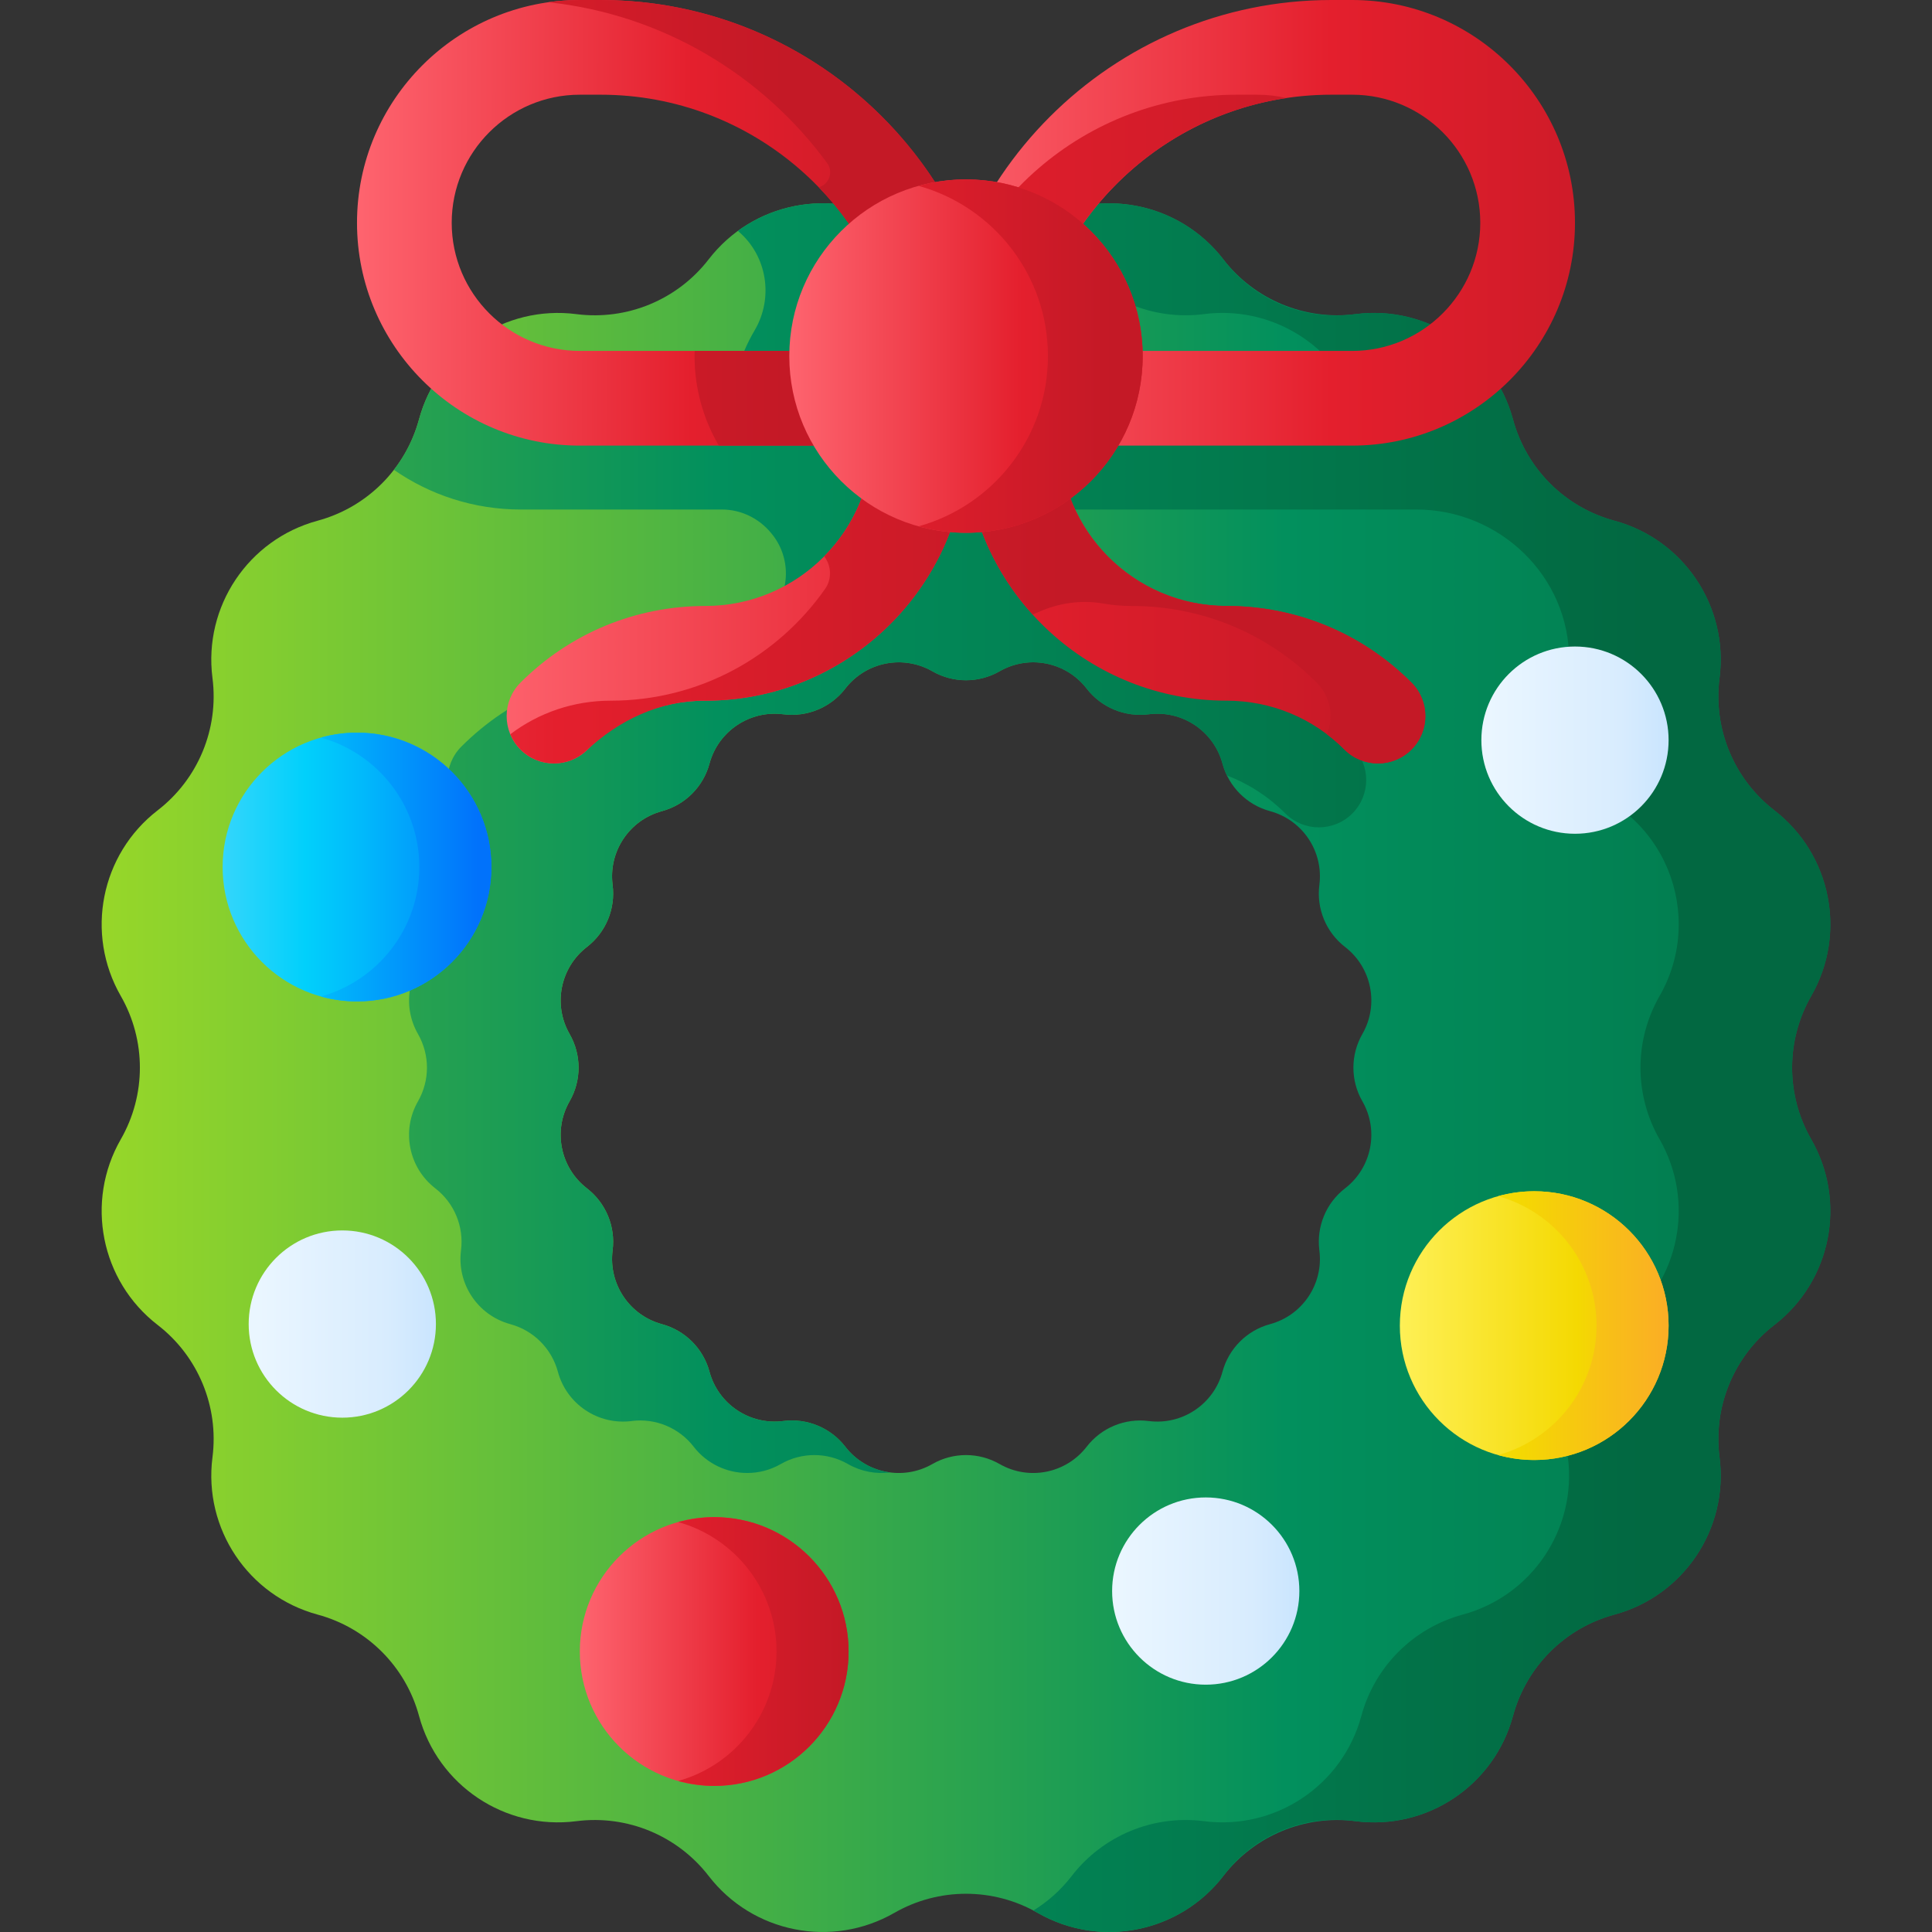 <svg id="Capa_1" enable-background="new 0 0 510 510" height="512" viewBox="0 0 510 510" width="512" xmlns="http://www.w3.org/2000/svg" xmlns:xlink="http://www.w3.org/1999/xlink"><rect x="0" y="0" width="510" height="510" fill="#333333" stroke="none"/><linearGradient id="lg1"><stop offset="0" stop-color="#97d729"/><stop offset=".565" stop-color="#02905d"/><stop offset=".996" stop-color="#026841"/></linearGradient><linearGradient id="SVGID_1_" gradientUnits="userSpaceOnUse" x1="26.832" x2="579.904" xlink:href="#lg1" y1="281.834" y2="281.834"/><linearGradient id="SVGID_2_" gradientUnits="userSpaceOnUse" x1="-134.669" x2="438.324" xlink:href="#lg1" y1="281.829" y2="281.829"/><linearGradient id="lg2"><stop offset="0" stop-color="#fe646f"/><stop offset=".521" stop-color="#e41f2d"/><stop offset="1" stop-color="#c41926"/></linearGradient><linearGradient id="SVGID_3_" gradientUnits="userSpaceOnUse" x1="94.241" x2="263.896" xlink:href="#lg2" y1="58.609" y2="59.18"/><linearGradient id="SVGID_4_" gradientUnits="userSpaceOnUse" x1="-43.002" x2="207.311" xlink:href="#lg2" y1="58.815" y2="58.815"/><linearGradient id="SVGID_5_" gradientUnits="userSpaceOnUse" x1="243.998" x2="450.005" xlink:href="#lg2" y1="58.816" y2="58.816"/><linearGradient id="SVGID_6_" gradientUnits="userSpaceOnUse" x1="69.998" x2="385.076" xlink:href="#lg2" y1="58.816" y2="58.816"/><linearGradient id="SVGID_8_" gradientUnits="userSpaceOnUse" x1="125.998" x2="373.807" xlink:href="#lg2" y1="147.409" y2="147.409"/><linearGradient id="SVGID_9_" gradientUnits="userSpaceOnUse" x1="1.498" x2="280.514" xlink:href="#lg2" y1="147.41" y2="147.41"/><linearGradient id="SVGID_10_" gradientUnits="userSpaceOnUse" x1="208.355" x2="326.508" xlink:href="#lg2" y1="94" y2="94"/><linearGradient id="SVGID_11_" gradientUnits="userSpaceOnUse" x1="153.665" x2="293.697" xlink:href="#lg2" y1="94" y2="94"/><linearGradient id="lg3"><stop offset="0" stop-color="#62dbfb"/><stop offset=".436" stop-color="#01d0fb"/><stop offset=".596" stop-color="#01b9fb"/><stop offset=".93" stop-color="#017ffb"/><stop offset="1" stop-color="#0172fb"/></linearGradient><linearGradient id="SVGID_12_" gradientUnits="userSpaceOnUse" x1="39.027" x2="134.186" xlink:href="#lg3" y1="228.876" y2="228.876"/><linearGradient id="SVGID_13_" gradientUnits="userSpaceOnUse" x1="25.527" x2="126.047" xlink:href="#lg3" y1="228.876" y2="228.876"/><linearGradient id="SVGID_14_" gradientUnits="userSpaceOnUse" x1="153.058" x2="242.915" xlink:href="#lg2" y1="435.96" y2="435.96"/><linearGradient id="SVGID_15_" gradientUnits="userSpaceOnUse" x1="117.043" x2="223.539" xlink:href="#lg2" y1="435.96" y2="435.96"/><linearGradient id="lg4"><stop offset="0" stop-color="#fef056"/><stop offset=".521" stop-color="#f4d902"/><stop offset="1" stop-color="#fe9738"/></linearGradient><linearGradient id="SVGID_16_" gradientUnits="userSpaceOnUse" x1="369.523" x2="459.38" xlink:href="#lg4" y1="349.931" y2="349.931"/><linearGradient id="SVGID_17_" gradientUnits="userSpaceOnUse" x1="333.508" x2="461.476" xlink:href="#lg4" y1="349.931" y2="349.931"/><linearGradient id="lg5"><stop offset="0" stop-color="#eaf6ff"/><stop offset=".521" stop-color="#d8ecfe"/><stop offset="1" stop-color="#b3dafe"/></linearGradient><linearGradient id="SVGID_18_" gradientUnits="userSpaceOnUse" x1="392.886" x2="459.953" xlink:href="#lg5" y1="195.38" y2="195.38"/><linearGradient id="SVGID_19_" gradientUnits="userSpaceOnUse" x1="295.416" x2="362.483" xlink:href="#lg5" y1="420" y2="420"/><linearGradient id="SVGID_20_" gradientUnits="userSpaceOnUse" x1="67.49" x2="134.557" xlink:href="#lg5" y1="349.517" y2="349.517"/><g><g><path d="m478.117 300.755c-6.726-11.717-6.726-26.124 0-37.842 9.451-16.463 5.304-37.375-9.714-48.987l-.043-.033c-10.659-8.241-16.157-21.509-14.453-34.874l.01-.075c2.4-18.821-9.448-36.528-27.76-41.49l-.028-.008c-13.032-3.531-23.212-13.711-26.743-26.743l-.008-.028c-4.962-18.313-22.67-30.161-41.49-27.76l-.075.01c-13.365 1.705-26.633-3.794-34.874-14.453l-.033-.042c-11.611-15.018-32.523-19.164-48.987-9.714-11.717 6.726-26.124 6.726-37.841 0-16.463-9.451-37.375-5.304-48.987 9.713l-.033.043c-8.241 10.659-21.509 16.157-34.874 14.453l-.075-.01c-18.821-2.4-36.528 9.448-41.49 27.76l-.008.028c-3.531 13.032-13.711 23.212-26.743 26.743l-.028.008c-18.313 4.962-30.161 22.67-27.76 41.49l.01.075c1.705 13.365-3.794 26.633-14.453 34.874l-.042.033c-15.018 11.611-19.164 32.523-9.714 48.987 6.726 11.717 6.726 26.124 0 37.841-9.451 16.463-5.304 37.375 9.714 48.987l.043.033c10.659 8.241 16.157 21.509 14.453 34.874l-.01.075c-2.4 18.821 9.448 36.528 27.76 41.49l.028.008c13.032 3.531 23.212 13.711 26.743 26.743l.008.028c4.962 18.313 22.67 30.161 41.49 27.76l.075-.009c13.365-1.705 26.633 3.794 34.874 14.453l.033.042c11.611 15.018 32.523 19.165 48.987 9.714 11.717-6.726 26.124-6.726 37.842 0 16.463 9.451 37.375 5.304 48.987-9.714l.033-.043c8.241-10.659 21.509-16.157 34.874-14.453l.075.01c18.821 2.4 36.528-9.448 41.49-27.76l.008-.028c3.531-13.032 13.711-23.212 26.743-26.743l.028-.008c18.313-4.962 30.161-22.67 27.76-41.49l-.01-.075c-1.704-13.365 3.794-26.633 14.453-34.874l.042-.033c15.017-11.611 19.164-32.523 9.713-48.986zm-118.486-10.048c4.432 7.72 2.487 17.527-4.555 22.973l-.02.015c-4.999 3.865-7.577 10.087-6.778 16.354l.004.035c1.126 8.826-4.43 17.13-13.018 19.457l-.013.004c-6.112 1.656-10.885 6.43-12.542 12.542l-.004.013c-2.327 8.588-10.631 14.144-19.457 13.018l-.035-.004c-6.267-.799-12.49 1.779-16.354 6.778l-.016.02c-5.445 7.043-15.252 8.987-22.972 4.555-5.495-3.154-12.251-3.154-17.746 0-7.72 4.432-17.527 2.488-22.973-4.555l-.015-.02c-3.865-4.998-10.087-7.577-16.354-6.778l-.035.004c-8.826 1.126-17.13-4.431-19.457-13.018l-.004-.013c-1.656-6.112-6.43-10.886-12.541-12.542l-.013-.004c-8.588-2.327-14.144-10.631-13.018-19.457l.005-.035c.799-6.267-1.779-12.49-6.778-16.354l-.02-.016c-7.043-5.445-8.987-15.252-4.555-22.973 3.154-5.495 3.154-12.251 0-17.746-4.432-7.721-2.487-17.527 4.555-22.973l.02-.015c4.999-3.865 7.577-10.087 6.778-16.354l-.004-.035c-1.126-8.826 4.43-17.13 13.018-19.457l.013-.004c6.112-1.656 10.885-6.43 12.542-12.542l.004-.013c2.327-8.588 10.631-14.144 19.457-13.019l.035.005c6.267.799 12.49-1.779 16.354-6.778l.016-.02c5.445-7.043 15.252-8.987 22.972-4.555 5.495 3.154 12.251 3.154 17.746 0 7.72-4.432 17.527-2.487 22.973 4.555l.015.02c3.865 4.999 10.087 7.577 16.354 6.778l.035-.005c8.826-1.126 17.13 4.431 19.457 13.018l.004.013c1.656 6.111 6.43 10.885 12.541 12.541l.013.004c8.588 2.327 14.144 10.631 13.018 19.457l-.005.035c-.799 6.268 1.779 12.49 6.778 16.354l.02.016c7.042 5.445 8.987 15.252 4.555 22.972-3.154 5.498-3.154 12.254 0 17.749z" fill="url(#SVGID_1_)"/></g><path d="m478.118 262.91c3.41-5.93 5.05-12.45 5.05-18.89 0-11.44-5.16-22.67-14.76-30.09l-.05-.04c-10.66-8.24-16.16-21.51-14.45-34.87l.01-.08c2.4-18.82-9.45-36.52-27.76-41.49h-.03c-13.03-3.53-23.21-13.72-26.74-26.75l-.01-.03c-1.02-3.77-2.59-7.27-4.6-10.43-4.82-7.62-12.22-13.24-20.74-15.9-5.08-1.6-10.57-2.14-16.15-1.43l-.666.083c-13.223 1.655-26.318-3.903-34.314-14.563-7.16-9.27-17.87-14.4-28.89-14.74-6.83-.22-13.79 1.4-20.1 5.02v.01c-.37.21-.74.42-1.12.62-7.48 3.96-15.96 5.26-24.1 3.89-4.38-.73-8.65-2.23-12.62-4.51v-.01c-.36-.21-.72-.41-1.09-.6-3.77-2.01-7.77-3.33-11.81-3.98-8.99-1.43-18.25.42-26 5.21-.82.5-1.62 1.03-2.4 1.61.052.044.104.088.155.132 7.59 6.467 9.331 17.541 4.268 26.132-3.87 6.566-6.176 14.166-6.413 22.287h-55.33c-8.68 0-16.61-3.28-22.6-8.69-1.84 3.01-3.28 6.32-4.24 9.87l-.01.02c-1.33 4.92-3.61 9.42-6.63 13.32 9.51 6.6 21.05 10.48 33.48 10.48h53.109c5.02 0 9.736 2.288 12.941 6.151.04.049.081.097.121.146 5.233 6.253 5.1 15.529-.381 21.565-8.066 8.881-19.694 14.469-32.611 14.469-18.45 0-35.79 7.18-48.83 20.23-4.89 4.88-4.89 12.79 0 17.68l.049.049c2.353 2.341 2.845 5.892 1.419 8.889-1.424 2.994-2.027 6.409-1.579 9.902v.04c.8 6.27-1.78 12.49-6.78 16.35l-.02.02c-7.04 5.44-8.98 15.25-4.55 22.97 1.57 2.75 2.36 5.81 2.36 8.88 0 3.06-.79 6.12-2.36 8.87-4.43 7.72-2.49 17.52 4.55 22.97l.02.02c5 3.86 7.58 10.08 6.78 16.35v.03c-1.13 8.83 4.43 17.13 13.01 19.46l.02.01c6.11 1.65 10.88 6.43 12.54 12.54v.01c2.33 8.59 10.63 14.14 19.46 13.02l.03-.01c6.27-.8 12.49 1.78 16.36 6.78l.01.02c3.49 4.5 8.76 6.92 14.12 6.92 3.03 0 6.08-.76 8.86-2.36 2.75-1.58 5.81-2.37 8.87-2.37s6.12.79 8.87 2.37c3.49 2 7.4 2.7 11.14 2.21-4.55-.58-8.85-2.91-11.84-6.77l-.01-.02c-3.87-5-10.09-7.58-16.36-6.78l-.03.01c-8.83 1.12-17.13-4.43-19.46-13.02v-.01c-1.66-6.11-6.43-10.89-12.54-12.54l-.02-.01c-8.58-2.33-14.14-10.63-13.01-19.46v-.03c.8-6.27-1.78-12.49-6.78-16.35l-.02-.02c-7.04-5.45-8.98-15.25-4.55-22.97 1.57-2.75 2.36-5.81 2.36-8.87 0-3.07-.79-6.13-2.36-8.88-4.43-7.72-2.49-17.53 4.55-22.97l.02-.02c5-3.86 7.58-10.08 6.78-16.35v-.04c-1.13-8.82 4.43-17.13 13.01-19.45l.02-.01c6.11-1.65 10.88-6.43 12.54-12.54v-.01c.18-.67.4-1.31.65-1.94 2.97-7.47 10.66-12.12 18.81-11.08h.03c1.52.19 3.04.19 4.53-.01 4.62-.59 8.9-2.98 11.83-6.76l.01-.02c2.99-3.87 7.29-6.2 11.84-6.78 3.74-.48 7.66.22 11.14 2.22 2.75 1.58 5.81 2.37 8.87 2.37.77 0 1.54-.05 2.3-.15 2.28-.3 4.51-1.04 6.57-2.22 2.78-1.6 5.84-2.37 8.86-2.37 5.37 0 10.64 2.42 14.12 6.93l.01.02c3.87 4.99 10.09 7.57 16.36 6.77h.03c8.83-1.13 17.13 4.43 19.46 13.02v.01c.29 1.09.69 2.13 1.17 3.12 5.72 2.19 10.97 5.57 15.43 10.04 2.45 2.44 5.64 3.66 8.84 3.66s6.4-1.22 8.84-3.66c4.88-4.89 4.88-12.8 0-17.68-13.04-13.05-30.39-20.23-48.84-20.23-18.76 0-34.82-11.8-41.16-28.36 5.09-3.74 9.4-8.5 12.62-13.97h61.73 32.536c22.032 0 40.423 17.675 40.332 39.707-.007 1.584-.108 3.165-.308 4.733l-.01.08c-1.71 13.36 3.79 26.63 14.45 34.87l.05.04c9.6 7.42 14.76 18.65 14.76 30.09 0 6.44-1.64 12.96-5.05 18.89-6.73 11.72-6.73 26.13 0 37.84 9.45 16.47 5.3 37.38-9.71 48.99l-.05.03c-10.66 8.25-16.15 21.51-14.45 34.88l.01.07c2.4 18.82-9.45 36.53-27.76 41.49l-.03.01c-13.03 3.53-23.21 13.71-26.74 26.74l-.01.03c-4.96 18.31-22.67 30.16-41.49 27.76l-.08-.01c-13.36-1.7-26.63 3.8-34.87 14.46l-.03.04c-2.87 3.71-6.3 6.76-10.1 9.09.38.2.76.41 1.13.62 5.94 3.41 12.45 5.05 18.9 5.05 11.44 0 22.67-5.16 30.09-14.76l.03-.04c7.981-10.642 21.053-16.19 34.252-14.537l.698.087c18.82 2.4 36.53-9.45 41.49-27.76l.01-.03c3.53-13.03 13.71-23.21 26.74-26.74l.03-.01c18.31-4.96 30.16-22.67 27.76-41.49l-.01-.07c-1.7-13.37 3.79-26.63 14.45-34.88l.05-.03c15.01-11.61 19.16-32.52 9.71-48.99-6.728-11.712-6.728-26.122.002-37.842zm-136.78-153.41h-55.33c-.39-13.35-6.37-25.29-15.7-33.55 2.81-3.98 5.97-7.7 9.44-11.1 1.11 1.11 2.16 2.31 3.14 3.58l.03.04c8.24 10.66 21.51 16.16 34.87 14.45l.08-.01c16.94-2.16 32.98 7.22 39.62 22.47-4.81 2.63-10.31 4.12-16.15 4.12z" fill="url(#SVGID_2_)"/><g><path d="m263.699 117.633h-110.642c-32.432 0-58.816-26.385-58.816-58.816s26.384-58.817 58.816-58.817h5.509c57.97 0 105.133 47.163 105.133 105.133zm-110.642-92.633c-18.646 0-33.816 15.17-33.816 33.816s15.17 33.816 33.816 33.816h84.668c-6.018-38.27-39.224-67.632-79.159-67.632z" fill="url(#SVGID_3_)"/><g><path d="m248.858 51.34c-18.36-30.72-51.96-51.34-90.29-51.34h-5.51c-2.83 0-5.61.2-8.33.59 30.162 3.204 56.555 19.208 73.62 42.463 1.688 2.3.572 5.543-2.155 6.38l-.056.017c11.21 11.59 18.97 26.55 21.59 43.18h-54.35c-.02.45-.03.91-.03 1.37 0 8.62 2.34 16.7 6.42 23.63h73.93v-12.5c.001-19.65-5.409-38.05-14.839-53.79z" fill="url(#SVGID_4_)"/></g><path d="m246.297 105.133c0-57.97 47.163-105.133 105.133-105.133h5.509c32.432 0 58.816 26.385 58.816 58.816s-26.385 58.816-58.816 58.816h-110.642zm105.133-80.133c-39.935 0-73.141 29.362-79.159 67.633h84.668c18.646 0 33.816-15.17 33.816-33.816s-15.169-33.817-33.816-33.817z" fill="url(#SVGID_5_)"/><g fill="url(#SVGID_6_)"><path d="m331.928 25h-5.509c-39.935 0-73.141 29.362-79.159 67.633h25.011c5.412-34.416 32.815-61.614 67.322-66.746-2.465-.574-5.028-.887-7.665-.887z"/><path d="m356.939 0h-5.509c-3.783 0-7.518.206-11.199.597 27.881 3.958 49.519 27.533 50.464 56.265.037.647.061 1.298.061 1.955s-.023 1.307-.061 1.955c-1.037 31.529-26.991 56.862-58.767 56.862h25.011c32.432 0 58.816-26.385 58.816-58.816s-26.384-58.818-58.816-58.818z"/></g><path d="m372.592 180.188c-13.045-13.045-30.39-20.229-48.839-20.229-24.3 0-44.068-19.769-44.068-44.068v-10.099c0-6.903-5.597-12.5-12.5-12.5-5.957 0-10.932 4.171-12.187 9.75-1.254-5.578-6.229-9.75-12.187-9.75-6.903 0-12.5 5.597-12.5 12.5v10.099c0 24.299-19.769 44.068-44.068 44.068-18.449 0-35.794 7.184-48.839 20.229-4.882 4.882-4.882 12.796 0 17.678 2.44 2.441 5.64 3.661 8.839 3.661s6.398-1.22 8.839-3.661c8.323-8.323 19.39-12.907 31.161-12.907 35.899 0 65.477-27.533 68.755-62.59 3.278 35.057 32.856 62.59 68.755 62.59 11.771 0 22.838 4.584 31.161 12.907 2.44 2.441 5.64 3.661 8.839 3.661s6.398-1.22 8.839-3.661c4.882-4.882 4.882-12.796 0-17.678z" fill="url(#SVGID_8_)"/><path d="m372.588 180.19c-13.04-13.05-30.39-20.23-48.84-20.23-12.24 0-23.33-5.02-31.33-13.11-7.87-7.96-12.73-18.9-12.73-30.96v-9.732c0-6.803-5.279-12.638-12.079-12.861-6.145-.202-11.332 4.032-12.611 9.743-1.25-5.58-6.23-9.75-12.19-9.75-.1 0-.21 0-.31.01-6.76.16-12.19 5.69-12.19 12.49v10.1c0 12.06-4.86 23-12.73 30.96.01.014.02.027.03.041 1.885 2.532 2.017 5.967.206 8.552-12.497 17.835-33.2 29.518-56.586 29.518-9.7 0-18.93 3.11-26.53 8.87.61 1.47 1.51 2.84 2.71 4.04 2.44 2.44 5.64 3.66 8.84 3.66 3.073 0 6.156-1.132 8.559-3.397 8.541-8.048 19.47-13.213 31.206-13.173 20.364.068 38.716-8.726 51.395-22.74 1.82-2 3.52-4.11 5.08-6.32 6.89-9.64 11.35-21.11 12.51-33.53 1.43 15.26 7.84 29.09 17.59 39.85.497-.203.99-.414 1.479-.633 5.376-2.413 11.306-3.284 17.112-2.275 2.456.427 4.982.649 7.559.649 18.45 0 35.8 7.18 48.84 20.23 3.68 3.68 4.59 9.1 2.7 13.63 1.63 1.23 3.18 2.58 4.64 4.05 2.44 2.44 5.64 3.66 8.83 3.66 3.2 0 6.4-1.22 8.84-3.66 4.89-4.892 4.89-12.802 0-17.682z" fill="url(#SVGID_9_)"/><g><circle cx="254.998" cy="94" fill="url(#SVGID_10_)" r="46.643"/><path d="m254.998 47.357c-4.334 0-8.524.604-12.505 1.709 19.684 5.468 34.137 23.507 34.137 44.934s-14.453 39.466-34.138 44.934c3.981 1.106 8.172 1.709 12.505 1.709 25.76 0 46.643-20.883 46.643-46.643.001-25.76-20.882-46.643-46.642-46.643z" fill="url(#SVGID_11_)"/></g></g><g><circle cx="94.241" cy="228.876" fill="url(#SVGID_12_)" r="35.473"/><path d="m94.241 193.403c-3.296 0-6.483.459-9.511 1.3 14.97 4.158 25.962 17.877 25.962 34.172s-10.992 30.014-25.962 34.173c3.028.841 6.215 1.3 9.511 1.3 19.591 0 35.473-15.882 35.473-35.473-.001-19.59-15.882-35.472-35.473-35.472z" fill="url(#SVGID_13_)"/></g><g><circle cx="188.531" cy="435.96" fill="url(#SVGID_14_)" r="35.473"/><path d="m188.531 400.487c-3.296 0-6.483.459-9.511 1.3 14.97 4.158 25.962 17.877 25.962 34.172s-10.992 30.014-25.962 34.173c3.028.841 6.215 1.3 9.511 1.3 19.591 0 35.473-15.882 35.473-35.473-.001-19.59-15.882-35.472-35.473-35.472z" fill="url(#SVGID_15_)"/></g><g><circle cx="404.996" cy="349.931" fill="url(#SVGID_16_)" r="35.473"/><path d="m404.996 314.459c-3.296 0-6.483.459-9.511 1.3 14.97 4.158 25.962 17.877 25.962 34.172s-10.992 30.014-25.962 34.173c3.028.841 6.215 1.3 9.511 1.3 19.591 0 35.473-15.882 35.473-35.473-.001-19.591-15.882-35.472-35.473-35.472z" fill="url(#SVGID_17_)"/></g><circle cx="415.756" cy="195.379" fill="url(#SVGID_18_)" r="24.713"/><circle cx="318.286" cy="420" fill="url(#SVGID_19_)" r="24.713"/><circle cx="90.359" cy="349.517" fill="url(#SVGID_20_)" r="24.713"/></g></svg>